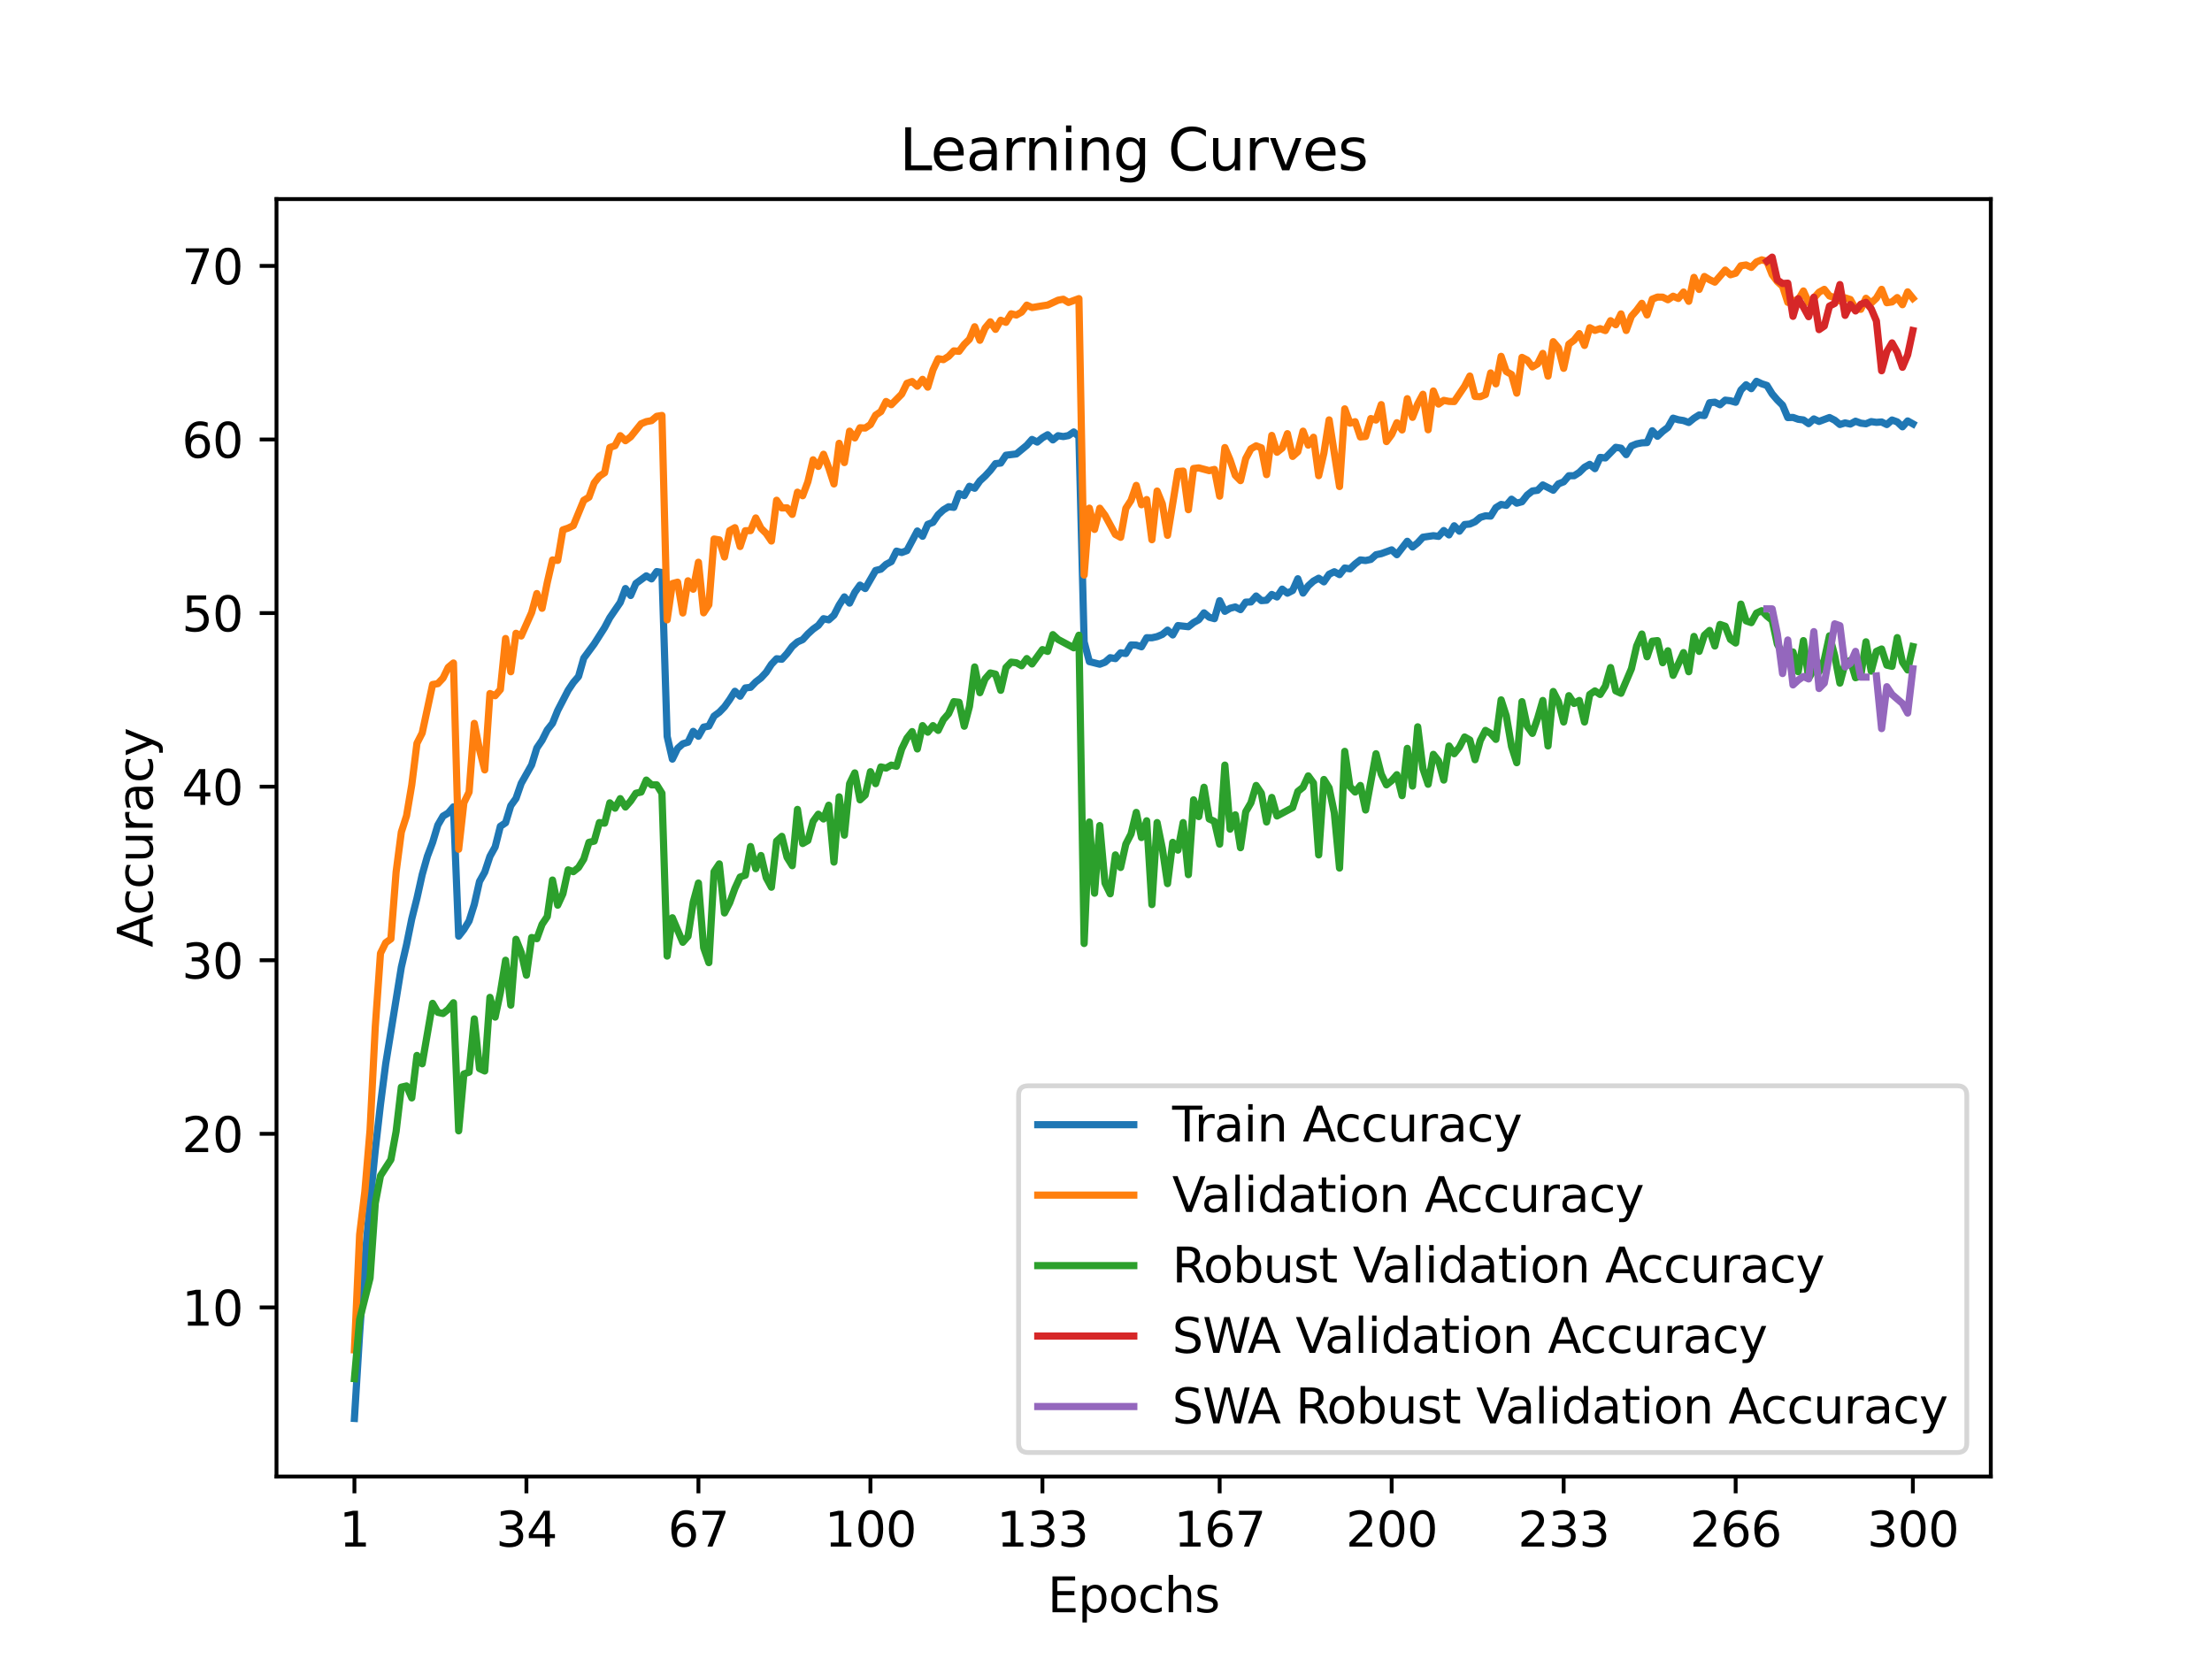 <?xml version="1.0" encoding="utf-8" standalone="no"?>
<!DOCTYPE svg PUBLIC "-//W3C//DTD SVG 1.1//EN"
  "http://www.w3.org/Graphics/SVG/1.1/DTD/svg11.dtd">
<svg xmlns:xlink="http://www.w3.org/1999/xlink" width="460.8pt" height="345.6pt" viewBox="0 0 460.8 345.6" xmlns="http://www.w3.org/2000/svg" version="1.1">
 <defs>
  <style type="text/css">*{stroke-linejoin: round; stroke-linecap: butt}</style>
 </defs>
 <g id="figure_1">
  <g id="patch_1">
   <path d="M 0 345.6 
L 460.8 345.6 
L 460.8 0 
L 0 0 
z
" style="fill: #ffffff"/>
  </g>
  <g id="axes_1">
   <g id="patch_2">
    <path d="M 57.6 307.584 
L 414.72 307.584 
L 414.72 41.472 
L 57.6 41.472 
z
" style="fill: #ffffff"/>
   </g>
   <g id="matplotlib.axis_1">
    <g id="xtick_1">
     <g id="line2d_1">
      <defs>
       <path id="md53c57e9e2" d="M 0 0 
L 0 3.5 
" style="stroke: #000000; stroke-width: 0.8"/>
      </defs>
      <g>
       <use xlink:href="#md53c57e9e2" x="73.833" y="307.584" style="stroke: #000000; stroke-width: 0.8"/>
      </g>
     </g>
     <g id="text_1">
      <!-- 1 -->
      <g transform="translate(70.651 322.182) scale(0.1 -0.1)">
       <defs>
        <path id="DejaVuSans-31" d="M 794 531 
L 1825 531 
L 1825 4091 
L 703 3866 
L 703 4441 
L 1819 4666 
L 2450 4666 
L 2450 531 
L 3481 531 
L 3481 0 
L 794 0 
L 794 531 
z
" transform="scale(0.016)"/>
       </defs>
       <use xlink:href="#DejaVuSans-31"/>
      </g>
     </g>
    </g>
    <g id="xtick_2">
     <g id="line2d_2">
      <g>
       <use xlink:href="#md53c57e9e2" x="109.664" y="307.584" style="stroke: #000000; stroke-width: 0.8"/>
      </g>
     </g>
     <g id="text_2">
      <!-- 34 -->
      <g transform="translate(103.302 322.182) scale(0.1 -0.1)">
       <defs>
        <path id="DejaVuSans-33" d="M 2597 2516 
Q 3050 2419 3304 2112 
Q 3559 1806 3559 1356 
Q 3559 666 3084 287 
Q 2609 -91 1734 -91 
Q 1441 -91 1130 -33 
Q 819 25 488 141 
L 488 750 
Q 750 597 1062 519 
Q 1375 441 1716 441 
Q 2309 441 2620 675 
Q 2931 909 2931 1356 
Q 2931 1769 2642 2001 
Q 2353 2234 1838 2234 
L 1294 2234 
L 1294 2753 
L 1863 2753 
Q 2328 2753 2575 2939 
Q 2822 3125 2822 3475 
Q 2822 3834 2567 4026 
Q 2313 4219 1838 4219 
Q 1578 4219 1281 4162 
Q 984 4106 628 3988 
L 628 4550 
Q 988 4650 1302 4700 
Q 1616 4750 1894 4750 
Q 2613 4750 3031 4423 
Q 3450 4097 3450 3541 
Q 3450 3153 3228 2886 
Q 3006 2619 2597 2516 
z
" transform="scale(0.016)"/>
        <path id="DejaVuSans-34" d="M 2419 4116 
L 825 1625 
L 2419 1625 
L 2419 4116 
z
M 2253 4666 
L 3047 4666 
L 3047 1625 
L 3713 1625 
L 3713 1100 
L 3047 1100 
L 3047 0 
L 2419 0 
L 2419 1100 
L 313 1100 
L 313 1709 
L 2253 4666 
z
" transform="scale(0.016)"/>
       </defs>
       <use xlink:href="#DejaVuSans-33"/>
       <use xlink:href="#DejaVuSans-34" x="63.623"/>
      </g>
     </g>
    </g>
    <g id="xtick_3">
     <g id="line2d_3">
      <g>
       <use xlink:href="#md53c57e9e2" x="145.496" y="307.584" style="stroke: #000000; stroke-width: 0.8"/>
      </g>
     </g>
     <g id="text_3">
      <!-- 67 -->
      <g transform="translate(139.133 322.182) scale(0.1 -0.1)">
       <defs>
        <path id="DejaVuSans-36" d="M 2113 2584 
Q 1688 2584 1439 2293 
Q 1191 2003 1191 1497 
Q 1191 994 1439 701 
Q 1688 409 2113 409 
Q 2538 409 2786 701 
Q 3034 994 3034 1497 
Q 3034 2003 2786 2293 
Q 2538 2584 2113 2584 
z
M 3366 4563 
L 3366 3988 
Q 3128 4100 2886 4159 
Q 2644 4219 2406 4219 
Q 1781 4219 1451 3797 
Q 1122 3375 1075 2522 
Q 1259 2794 1537 2939 
Q 1816 3084 2150 3084 
Q 2853 3084 3261 2657 
Q 3669 2231 3669 1497 
Q 3669 778 3244 343 
Q 2819 -91 2113 -91 
Q 1303 -91 875 529 
Q 447 1150 447 2328 
Q 447 3434 972 4092 
Q 1497 4750 2381 4750 
Q 2619 4750 2861 4703 
Q 3103 4656 3366 4563 
z
" transform="scale(0.016)"/>
        <path id="DejaVuSans-37" d="M 525 4666 
L 3525 4666 
L 3525 4397 
L 1831 0 
L 1172 0 
L 2766 4134 
L 525 4134 
L 525 4666 
z
" transform="scale(0.016)"/>
       </defs>
       <use xlink:href="#DejaVuSans-36"/>
       <use xlink:href="#DejaVuSans-37" x="63.623"/>
      </g>
     </g>
    </g>
    <g id="xtick_4">
     <g id="line2d_4">
      <g>
       <use xlink:href="#md53c57e9e2" x="181.327" y="307.584" style="stroke: #000000; stroke-width: 0.8"/>
      </g>
     </g>
     <g id="text_4">
      <!-- 100 -->
      <g transform="translate(171.783 322.182) scale(0.1 -0.1)">
       <defs>
        <path id="DejaVuSans-30" d="M 2034 4250 
Q 1547 4250 1301 3770 
Q 1056 3291 1056 2328 
Q 1056 1369 1301 889 
Q 1547 409 2034 409 
Q 2525 409 2770 889 
Q 3016 1369 3016 2328 
Q 3016 3291 2770 3770 
Q 2525 4250 2034 4250 
z
M 2034 4750 
Q 2819 4750 3233 4129 
Q 3647 3509 3647 2328 
Q 3647 1150 3233 529 
Q 2819 -91 2034 -91 
Q 1250 -91 836 529 
Q 422 1150 422 2328 
Q 422 3509 836 4129 
Q 1250 4750 2034 4750 
z
" transform="scale(0.016)"/>
       </defs>
       <use xlink:href="#DejaVuSans-31"/>
       <use xlink:href="#DejaVuSans-30" x="63.623"/>
       <use xlink:href="#DejaVuSans-30" x="127.246"/>
      </g>
     </g>
    </g>
    <g id="xtick_5">
     <g id="line2d_5">
      <g>
       <use xlink:href="#md53c57e9e2" x="217.158" y="307.584" style="stroke: #000000; stroke-width: 0.8"/>
      </g>
     </g>
     <g id="text_5">
      <!-- 133 -->
      <g transform="translate(207.615 322.182) scale(0.1 -0.1)">
       <use xlink:href="#DejaVuSans-31"/>
       <use xlink:href="#DejaVuSans-33" x="63.623"/>
       <use xlink:href="#DejaVuSans-33" x="127.246"/>
      </g>
     </g>
    </g>
    <g id="xtick_6">
     <g id="line2d_6">
      <g>
       <use xlink:href="#md53c57e9e2" x="254.076" y="307.584" style="stroke: #000000; stroke-width: 0.8"/>
      </g>
     </g>
     <g id="text_6">
      <!-- 167 -->
      <g transform="translate(244.532 322.182) scale(0.1 -0.1)">
       <use xlink:href="#DejaVuSans-31"/>
       <use xlink:href="#DejaVuSans-36" x="63.623"/>
       <use xlink:href="#DejaVuSans-37" x="127.246"/>
      </g>
     </g>
    </g>
    <g id="xtick_7">
     <g id="line2d_7">
      <g>
       <use xlink:href="#md53c57e9e2" x="289.907" y="307.584" style="stroke: #000000; stroke-width: 0.8"/>
      </g>
     </g>
     <g id="text_7">
      <!-- 200 -->
      <g transform="translate(280.363 322.182) scale(0.1 -0.1)">
       <defs>
        <path id="DejaVuSans-32" d="M 1228 531 
L 3431 531 
L 3431 0 
L 469 0 
L 469 531 
Q 828 903 1448 1529 
Q 2069 2156 2228 2338 
Q 2531 2678 2651 2914 
Q 2772 3150 2772 3378 
Q 2772 3750 2511 3984 
Q 2250 4219 1831 4219 
Q 1534 4219 1204 4116 
Q 875 4013 500 3803 
L 500 4441 
Q 881 4594 1212 4672 
Q 1544 4750 1819 4750 
Q 2544 4750 2975 4387 
Q 3406 4025 3406 3419 
Q 3406 3131 3298 2873 
Q 3191 2616 2906 2266 
Q 2828 2175 2409 1742 
Q 1991 1309 1228 531 
z
" transform="scale(0.016)"/>
       </defs>
       <use xlink:href="#DejaVuSans-32"/>
       <use xlink:href="#DejaVuSans-30" x="63.623"/>
       <use xlink:href="#DejaVuSans-30" x="127.246"/>
      </g>
     </g>
    </g>
    <g id="xtick_8">
     <g id="line2d_8">
      <g>
       <use xlink:href="#md53c57e9e2" x="325.739" y="307.584" style="stroke: #000000; stroke-width: 0.8"/>
      </g>
     </g>
     <g id="text_8">
      <!-- 233 -->
      <g transform="translate(316.195 322.182) scale(0.1 -0.1)">
       <use xlink:href="#DejaVuSans-32"/>
       <use xlink:href="#DejaVuSans-33" x="63.623"/>
       <use xlink:href="#DejaVuSans-33" x="127.246"/>
      </g>
     </g>
    </g>
    <g id="xtick_9">
     <g id="line2d_9">
      <g>
       <use xlink:href="#md53c57e9e2" x="361.57" y="307.584" style="stroke: #000000; stroke-width: 0.8"/>
      </g>
     </g>
     <g id="text_9">
      <!-- 266 -->
      <g transform="translate(352.026 322.182) scale(0.1 -0.1)">
       <use xlink:href="#DejaVuSans-32"/>
       <use xlink:href="#DejaVuSans-36" x="63.623"/>
       <use xlink:href="#DejaVuSans-36" x="127.246"/>
      </g>
     </g>
    </g>
    <g id="xtick_10">
     <g id="line2d_10">
      <g>
       <use xlink:href="#md53c57e9e2" x="398.487" y="307.584" style="stroke: #000000; stroke-width: 0.8"/>
      </g>
     </g>
     <g id="text_10">
      <!-- 300 -->
      <g transform="translate(388.944 322.182) scale(0.1 -0.1)">
       <use xlink:href="#DejaVuSans-33"/>
       <use xlink:href="#DejaVuSans-30" x="63.623"/>
       <use xlink:href="#DejaVuSans-30" x="127.246"/>
      </g>
     </g>
    </g>
    <g id="text_11">
     <!-- Epochs -->
     <g transform="translate(218.244 335.861) scale(0.1 -0.1)">
      <defs>
       <path id="DejaVuSans-45" d="M 628 4666 
L 3578 4666 
L 3578 4134 
L 1259 4134 
L 1259 2753 
L 3481 2753 
L 3481 2222 
L 1259 2222 
L 1259 531 
L 3634 531 
L 3634 0 
L 628 0 
L 628 4666 
z
" transform="scale(0.016)"/>
       <path id="DejaVuSans-70" d="M 1159 525 
L 1159 -1331 
L 581 -1331 
L 581 3500 
L 1159 3500 
L 1159 2969 
Q 1341 3281 1617 3432 
Q 1894 3584 2278 3584 
Q 2916 3584 3314 3078 
Q 3713 2572 3713 1747 
Q 3713 922 3314 415 
Q 2916 -91 2278 -91 
Q 1894 -91 1617 61 
Q 1341 213 1159 525 
z
M 3116 1747 
Q 3116 2381 2855 2742 
Q 2594 3103 2138 3103 
Q 1681 3103 1420 2742 
Q 1159 2381 1159 1747 
Q 1159 1113 1420 752 
Q 1681 391 2138 391 
Q 2594 391 2855 752 
Q 3116 1113 3116 1747 
z
" transform="scale(0.016)"/>
       <path id="DejaVuSans-6f" d="M 1959 3097 
Q 1497 3097 1228 2736 
Q 959 2375 959 1747 
Q 959 1119 1226 758 
Q 1494 397 1959 397 
Q 2419 397 2687 759 
Q 2956 1122 2956 1747 
Q 2956 2369 2687 2733 
Q 2419 3097 1959 3097 
z
M 1959 3584 
Q 2709 3584 3137 3096 
Q 3566 2609 3566 1747 
Q 3566 888 3137 398 
Q 2709 -91 1959 -91 
Q 1206 -91 779 398 
Q 353 888 353 1747 
Q 353 2609 779 3096 
Q 1206 3584 1959 3584 
z
" transform="scale(0.016)"/>
       <path id="DejaVuSans-63" d="M 3122 3366 
L 3122 2828 
Q 2878 2963 2633 3030 
Q 2388 3097 2138 3097 
Q 1578 3097 1268 2742 
Q 959 2388 959 1747 
Q 959 1106 1268 751 
Q 1578 397 2138 397 
Q 2388 397 2633 464 
Q 2878 531 3122 666 
L 3122 134 
Q 2881 22 2623 -34 
Q 2366 -91 2075 -91 
Q 1284 -91 818 406 
Q 353 903 353 1747 
Q 353 2603 823 3093 
Q 1294 3584 2113 3584 
Q 2378 3584 2631 3529 
Q 2884 3475 3122 3366 
z
" transform="scale(0.016)"/>
       <path id="DejaVuSans-68" d="M 3513 2113 
L 3513 0 
L 2938 0 
L 2938 2094 
Q 2938 2591 2744 2837 
Q 2550 3084 2163 3084 
Q 1697 3084 1428 2787 
Q 1159 2491 1159 1978 
L 1159 0 
L 581 0 
L 581 4863 
L 1159 4863 
L 1159 2956 
Q 1366 3272 1645 3428 
Q 1925 3584 2291 3584 
Q 2894 3584 3203 3211 
Q 3513 2838 3513 2113 
z
" transform="scale(0.016)"/>
       <path id="DejaVuSans-73" d="M 2834 3397 
L 2834 2853 
Q 2591 2978 2328 3040 
Q 2066 3103 1784 3103 
Q 1356 3103 1142 2972 
Q 928 2841 928 2578 
Q 928 2378 1081 2264 
Q 1234 2150 1697 2047 
L 1894 2003 
Q 2506 1872 2764 1633 
Q 3022 1394 3022 966 
Q 3022 478 2636 193 
Q 2250 -91 1575 -91 
Q 1294 -91 989 -36 
Q 684 19 347 128 
L 347 722 
Q 666 556 975 473 
Q 1284 391 1588 391 
Q 1994 391 2212 530 
Q 2431 669 2431 922 
Q 2431 1156 2273 1281 
Q 2116 1406 1581 1522 
L 1381 1569 
Q 847 1681 609 1914 
Q 372 2147 372 2553 
Q 372 3047 722 3315 
Q 1072 3584 1716 3584 
Q 2034 3584 2315 3537 
Q 2597 3491 2834 3397 
z
" transform="scale(0.016)"/>
      </defs>
      <use xlink:href="#DejaVuSans-45"/>
      <use xlink:href="#DejaVuSans-70" x="63.184"/>
      <use xlink:href="#DejaVuSans-6f" x="126.66"/>
      <use xlink:href="#DejaVuSans-63" x="187.842"/>
      <use xlink:href="#DejaVuSans-68" x="242.822"/>
      <use xlink:href="#DejaVuSans-73" x="306.201"/>
     </g>
    </g>
   </g>
   <g id="matplotlib.axis_2">
    <g id="ytick_1">
     <g id="line2d_11">
      <defs>
       <path id="mb75757c67a" d="M 0 0 
L -3.5 0 
" style="stroke: #000000; stroke-width: 0.8"/>
      </defs>
      <g>
       <use xlink:href="#mb75757c67a" x="57.6" y="272.359" style="stroke: #000000; stroke-width: 0.8"/>
      </g>
     </g>
     <g id="text_12">
      <!-- 10 -->
      <g transform="translate(37.875 276.158) scale(0.1 -0.1)">
       <use xlink:href="#DejaVuSans-31"/>
       <use xlink:href="#DejaVuSans-30" x="63.623"/>
      </g>
     </g>
    </g>
    <g id="ytick_2">
     <g id="line2d_12">
      <g>
       <use xlink:href="#mb75757c67a" x="57.6" y="236.198" style="stroke: #000000; stroke-width: 0.8"/>
      </g>
     </g>
     <g id="text_13">
      <!-- 20 -->
      <g transform="translate(37.875 239.997) scale(0.1 -0.1)">
       <use xlink:href="#DejaVuSans-32"/>
       <use xlink:href="#DejaVuSans-30" x="63.623"/>
      </g>
     </g>
    </g>
    <g id="ytick_3">
     <g id="line2d_13">
      <g>
       <use xlink:href="#mb75757c67a" x="57.6" y="200.037" style="stroke: #000000; stroke-width: 0.8"/>
      </g>
     </g>
     <g id="text_14">
      <!-- 30 -->
      <g transform="translate(37.875 203.836) scale(0.1 -0.1)">
       <use xlink:href="#DejaVuSans-33"/>
       <use xlink:href="#DejaVuSans-30" x="63.623"/>
      </g>
     </g>
    </g>
    <g id="ytick_4">
     <g id="line2d_14">
      <g>
       <use xlink:href="#mb75757c67a" x="57.6" y="163.876" style="stroke: #000000; stroke-width: 0.8"/>
      </g>
     </g>
     <g id="text_15">
      <!-- 40 -->
      <g transform="translate(37.875 167.676) scale(0.1 -0.1)">
       <use xlink:href="#DejaVuSans-34"/>
       <use xlink:href="#DejaVuSans-30" x="63.623"/>
      </g>
     </g>
    </g>
    <g id="ytick_5">
     <g id="line2d_15">
      <g>
       <use xlink:href="#mb75757c67a" x="57.6" y="127.716" style="stroke: #000000; stroke-width: 0.8"/>
      </g>
     </g>
     <g id="text_16">
      <!-- 50 -->
      <g transform="translate(37.875 131.515) scale(0.1 -0.1)">
       <defs>
        <path id="DejaVuSans-35" d="M 691 4666 
L 3169 4666 
L 3169 4134 
L 1269 4134 
L 1269 2991 
Q 1406 3038 1543 3061 
Q 1681 3084 1819 3084 
Q 2600 3084 3056 2656 
Q 3513 2228 3513 1497 
Q 3513 744 3044 326 
Q 2575 -91 1722 -91 
Q 1428 -91 1123 -41 
Q 819 9 494 109 
L 494 744 
Q 775 591 1075 516 
Q 1375 441 1709 441 
Q 2250 441 2565 725 
Q 2881 1009 2881 1497 
Q 2881 1984 2565 2268 
Q 2250 2553 1709 2553 
Q 1456 2553 1204 2497 
Q 953 2441 691 2322 
L 691 4666 
z
" transform="scale(0.016)"/>
       </defs>
       <use xlink:href="#DejaVuSans-35"/>
       <use xlink:href="#DejaVuSans-30" x="63.623"/>
      </g>
     </g>
    </g>
    <g id="ytick_6">
     <g id="line2d_16">
      <g>
       <use xlink:href="#mb75757c67a" x="57.6" y="91.555" style="stroke: #000000; stroke-width: 0.8"/>
      </g>
     </g>
     <g id="text_17">
      <!-- 60 -->
      <g transform="translate(37.875 95.354) scale(0.1 -0.1)">
       <use xlink:href="#DejaVuSans-36"/>
       <use xlink:href="#DejaVuSans-30" x="63.623"/>
      </g>
     </g>
    </g>
    <g id="ytick_7">
     <g id="line2d_17">
      <g>
       <use xlink:href="#mb75757c67a" x="57.6" y="55.394" style="stroke: #000000; stroke-width: 0.8"/>
      </g>
     </g>
     <g id="text_18">
      <!-- 70 -->
      <g transform="translate(37.875 59.193) scale(0.1 -0.1)">
       <use xlink:href="#DejaVuSans-37"/>
       <use xlink:href="#DejaVuSans-30" x="63.623"/>
      </g>
     </g>
    </g>
    <g id="text_19">
     <!-- Accuracy -->
     <g transform="translate(31.795 197.356) rotate(-90) scale(0.1 -0.1)">
      <defs>
       <path id="DejaVuSans-41" d="M 2188 4044 
L 1331 1722 
L 3047 1722 
L 2188 4044 
z
M 1831 4666 
L 2547 4666 
L 4325 0 
L 3669 0 
L 3244 1197 
L 1141 1197 
L 716 0 
L 50 0 
L 1831 4666 
z
" transform="scale(0.016)"/>
       <path id="DejaVuSans-75" d="M 544 1381 
L 544 3500 
L 1119 3500 
L 1119 1403 
Q 1119 906 1312 657 
Q 1506 409 1894 409 
Q 2359 409 2629 706 
Q 2900 1003 2900 1516 
L 2900 3500 
L 3475 3500 
L 3475 0 
L 2900 0 
L 2900 538 
Q 2691 219 2414 64 
Q 2138 -91 1772 -91 
Q 1169 -91 856 284 
Q 544 659 544 1381 
z
M 1991 3584 
L 1991 3584 
z
" transform="scale(0.016)"/>
       <path id="DejaVuSans-72" d="M 2631 2963 
Q 2534 3019 2420 3045 
Q 2306 3072 2169 3072 
Q 1681 3072 1420 2755 
Q 1159 2438 1159 1844 
L 1159 0 
L 581 0 
L 581 3500 
L 1159 3500 
L 1159 2956 
Q 1341 3275 1631 3429 
Q 1922 3584 2338 3584 
Q 2397 3584 2469 3576 
Q 2541 3569 2628 3553 
L 2631 2963 
z
" transform="scale(0.016)"/>
       <path id="DejaVuSans-61" d="M 2194 1759 
Q 1497 1759 1228 1600 
Q 959 1441 959 1056 
Q 959 750 1161 570 
Q 1363 391 1709 391 
Q 2188 391 2477 730 
Q 2766 1069 2766 1631 
L 2766 1759 
L 2194 1759 
z
M 3341 1997 
L 3341 0 
L 2766 0 
L 2766 531 
Q 2569 213 2275 61 
Q 1981 -91 1556 -91 
Q 1019 -91 701 211 
Q 384 513 384 1019 
Q 384 1609 779 1909 
Q 1175 2209 1959 2209 
L 2766 2209 
L 2766 2266 
Q 2766 2663 2505 2880 
Q 2244 3097 1772 3097 
Q 1472 3097 1187 3025 
Q 903 2953 641 2809 
L 641 3341 
Q 956 3463 1253 3523 
Q 1550 3584 1831 3584 
Q 2591 3584 2966 3190 
Q 3341 2797 3341 1997 
z
" transform="scale(0.016)"/>
       <path id="DejaVuSans-79" d="M 2059 -325 
Q 1816 -950 1584 -1140 
Q 1353 -1331 966 -1331 
L 506 -1331 
L 506 -850 
L 844 -850 
Q 1081 -850 1212 -737 
Q 1344 -625 1503 -206 
L 1606 56 
L 191 3500 
L 800 3500 
L 1894 763 
L 2988 3500 
L 3597 3500 
L 2059 -325 
z
" transform="scale(0.016)"/>
      </defs>
      <use xlink:href="#DejaVuSans-41"/>
      <use xlink:href="#DejaVuSans-63" x="66.658"/>
      <use xlink:href="#DejaVuSans-63" x="121.639"/>
      <use xlink:href="#DejaVuSans-75" x="176.619"/>
      <use xlink:href="#DejaVuSans-72" x="239.998"/>
      <use xlink:href="#DejaVuSans-61" x="281.111"/>
      <use xlink:href="#DejaVuSans-63" x="342.391"/>
      <use xlink:href="#DejaVuSans-79" x="397.371"/>
     </g>
    </g>
   </g>
   <g id="line2d_18">
    <path d="M 73.833 295.488 
L 74.919 277.814 
L 76.004 262.505 
L 77.09 250.35 
L 78.176 239.583 
L 79.262 230.082 
L 80.348 221.621 
L 83.605 201.484 
L 84.691 196.787 
L 85.777 191.422 
L 86.862 187.11 
L 87.948 182.214 
L 89.034 178.372 
L 90.12 175.498 
L 91.206 171.881 
L 92.291 170.015 
L 93.377 169.364 
L 94.463 168.08 
L 95.549 195.024 
L 96.635 193.632 
L 97.72 191.86 
L 98.806 188.407 
L 99.892 183.616 
L 100.978 181.686 
L 102.064 178.395 
L 103.149 176.433 
L 104.235 172.13 
L 105.321 171.402 
L 106.407 167.836 
L 107.493 166.322 
L 108.578 163.194 
L 110.75 159.338 
L 111.836 155.813 
L 112.922 154.221 
L 114.007 152.061 
L 115.093 150.682 
L 116.179 148.006 
L 118.351 143.807 
L 119.436 142.184 
L 120.522 140.919 
L 121.608 137.099 
L 123.78 134.148 
L 125.951 130.731 
L 127.037 128.683 
L 129.209 125.505 
L 130.294 122.603 
L 131.38 124.05 
L 132.466 121.546 
L 134.638 119.959 
L 135.723 120.592 
L 136.809 119.069 
L 137.895 119.268 
L 138.981 153.408 
L 140.067 158.136 
L 141.152 155.912 
L 142.238 154.945 
L 143.324 154.61 
L 144.41 152.355 
L 145.496 153.381 
L 146.581 151.469 
L 147.667 151.261 
L 148.753 149.168 
L 149.839 148.377 
L 150.925 147.251 
L 152.01 145.728 
L 153.096 144.006 
L 154.182 145.032 
L 155.268 143.31 
L 156.354 143.183 
L 157.439 142.058 
L 158.525 141.226 
L 159.611 140.051 
L 160.697 138.388 
L 161.783 137.23 
L 162.868 137.334 
L 163.954 136.137 
L 165.04 134.672 
L 166.126 133.727 
L 167.212 133.248 
L 168.297 132.055 
L 169.383 131.061 
L 170.469 130.288 
L 171.555 128.886 
L 172.641 129.121 
L 173.726 128.159 
L 174.812 126.043 
L 175.898 124.344 
L 176.984 125.636 
L 178.07 123.403 
L 179.155 121.889 
L 180.241 122.603 
L 182.413 118.838 
L 183.499 118.571 
L 184.584 117.568 
L 185.67 116.994 
L 186.756 114.811 
L 187.842 115.1 
L 188.928 114.702 
L 191.099 110.616 
L 192.185 111.715 
L 193.271 109.233 
L 194.357 108.813 
L 195.442 107.222 
L 196.528 106.218 
L 197.614 105.563 
L 198.7 105.689 
L 199.786 102.814 
L 200.871 103.239 
L 201.957 101.305 
L 203.043 101.716 
L 204.129 100.175 
L 205.215 99.171 
L 206.3 98.001 
L 207.386 96.586 
L 208.472 96.464 
L 209.558 94.832 
L 211.729 94.565 
L 213.901 92.771 
L 214.987 91.546 
L 216.073 92.093 
L 217.158 91.202 
L 218.244 90.565 
L 219.33 91.641 
L 220.416 90.768 
L 221.502 90.94 
L 222.587 90.741 
L 223.673 89.986 
L 224.759 90.958 
L 225.845 133.696 
L 226.931 137.823 
L 229.102 138.37 
L 230.188 137.958 
L 231.274 137.009 
L 232.36 137.199 
L 233.445 135.992 
L 234.531 136.137 
L 235.617 134.356 
L 236.703 134.387 
L 237.789 134.74 
L 238.875 132.85 
L 239.96 132.86 
L 241.046 132.62 
L 242.132 132.163 
L 243.218 131.268 
L 244.304 132.267 
L 245.389 130.315 
L 247.561 130.554 
L 248.647 129.695 
L 249.733 129.094 
L 250.818 127.67 
L 251.904 128.583 
L 252.99 128.877 
L 254.076 125.135 
L 255.162 127.35 
L 256.247 126.712 
L 257.333 126.441 
L 258.419 126.997 
L 259.505 125.433 
L 260.591 125.401 
L 261.676 124.158 
L 262.762 125.121 
L 263.848 125.044 
L 264.934 123.837 
L 266.02 124.357 
L 267.105 122.725 
L 268.191 123.571 
L 269.277 123.01 
L 270.363 120.565 
L 271.449 123.553 
L 272.534 122.038 
L 273.62 121.053 
L 274.706 120.452 
L 275.792 121.211 
L 276.878 119.625 
L 277.963 119.105 
L 279.049 119.702 
L 280.135 118.323 
L 281.221 118.499 
L 282.307 117.473 
L 283.392 116.641 
L 284.478 116.768 
L 285.564 116.537 
L 286.65 115.561 
L 287.736 115.34 
L 289.907 114.544 
L 290.993 115.557 
L 293.165 112.759 
L 294.25 113.952 
L 295.336 113.084 
L 296.422 111.909 
L 298.594 111.592 
L 299.679 111.733 
L 300.765 110.521 
L 301.851 111.434 
L 302.937 109.531 
L 304.023 110.657 
L 305.108 109.269 
L 306.194 109.17 
L 307.28 108.686 
L 308.366 107.782 
L 309.452 107.457 
L 310.537 107.515 
L 311.623 105.757 
L 312.709 105.084 
L 313.795 105.273 
L 314.881 103.994 
L 315.966 104.821 
L 317.052 104.523 
L 318.138 103.135 
L 319.224 102.281 
L 320.31 102.136 
L 321.395 101.024 
L 323.567 102.123 
L 324.653 100.794 
L 325.739 100.374 
L 326.824 99.108 
L 327.91 99.108 
L 328.996 98.412 
L 330.082 97.345 
L 331.168 96.73 
L 332.253 97.63 
L 333.339 95.284 
L 334.425 95.401 
L 336.597 93.182 
L 337.682 93.363 
L 338.768 94.71 
L 339.854 92.911 
L 340.94 92.468 
L 342.026 92.251 
L 343.111 92.201 
L 344.197 89.733 
L 345.283 90.886 
L 346.369 89.86 
L 347.455 89.037 
L 348.54 87.112 
L 349.626 87.442 
L 350.712 87.613 
L 351.798 88.011 
L 352.884 87.13 
L 353.969 86.443 
L 355.055 86.569 
L 356.141 83.898 
L 357.227 83.785 
L 358.313 84.318 
L 359.398 83.36 
L 360.484 83.491 
L 361.57 83.798 
L 362.656 81.258 
L 363.742 80.155 
L 364.827 80.964 
L 365.913 79.437 
L 366.999 79.947 
L 368.085 80.295 
L 369.171 82.058 
L 370.256 83.324 
L 371.342 84.404 
L 372.428 86.99 
L 373.514 86.958 
L 374.6 87.347 
L 375.685 87.482 
L 376.771 88.251 
L 377.857 87.274 
L 378.943 87.794 
L 381.114 86.981 
L 382.2 87.537 
L 383.286 88.431 
L 384.372 88.097 
L 385.458 88.341 
L 386.543 87.744 
L 387.629 88.151 
L 388.715 88.282 
L 389.801 87.83 
L 390.887 87.984 
L 391.972 87.903 
L 393.058 88.441 
L 394.144 87.496 
L 395.23 87.889 
L 396.316 88.911 
L 397.401 87.69 
L 398.487 88.296 
L 398.487 88.296 
" clip-path="url(#p0451fd01e3)" style="fill: none; stroke: #1f77b4; stroke-width: 1.5; stroke-linecap: square"/>
   </g>
   <g id="line2d_19">
    <path d="M 73.833 281.2 
L 74.919 257.171 
L 76.004 248.221 
L 77.09 235.384 
L 78.176 213.905 
L 79.262 198.591 
L 80.348 196.385 
L 81.433 195.589 
L 82.519 181.649 
L 83.605 173.332 
L 84.691 169.951 
L 85.777 163.515 
L 86.862 154.836 
L 87.948 152.703 
L 90.12 142.596 
L 91.206 142.415 
L 92.291 141.258 
L 93.377 139.016 
L 94.463 138.112 
L 95.549 176.912 
L 96.635 167.239 
L 97.72 164.997 
L 98.806 150.696 
L 99.892 156.156 
L 100.978 160.387 
L 102.064 144.476 
L 103.149 144.928 
L 104.235 143.644 
L 105.321 133.013 
L 106.407 139.938 
L 107.493 131.928 
L 108.578 132.489 
L 110.75 127.607 
L 111.836 123.648 
L 112.922 126.721 
L 114.007 121.351 
L 115.093 116.65 
L 116.179 116.741 
L 117.265 110.377 
L 118.351 110.015 
L 119.436 109.491 
L 121.608 104.229 
L 122.694 103.578 
L 123.78 100.595 
L 124.865 99.203 
L 125.951 98.48 
L 127.037 93.218 
L 128.123 92.839 
L 129.209 90.759 
L 130.294 91.808 
L 131.38 90.994 
L 133.552 88.282 
L 134.638 87.83 
L 135.723 87.631 
L 136.809 86.727 
L 137.895 86.547 
L 138.981 129.126 
L 140.067 121.568 
L 141.152 121.279 
L 142.238 127.698 
L 143.324 120.99 
L 144.41 122.744 
L 145.496 117.121 
L 146.581 127.661 
L 147.667 125.98 
L 148.753 112.293 
L 149.839 112.474 
L 150.925 116.036 
L 152.01 110.539 
L 153.096 109.925 
L 154.182 113.848 
L 155.268 110.557 
L 156.354 110.539 
L 157.439 107.9 
L 158.525 110.051 
L 159.611 111.118 
L 160.697 112.709 
L 161.783 104.211 
L 162.868 105.82 
L 163.954 105.784 
L 165.04 107.158 
L 166.126 102.53 
L 167.212 103.271 
L 168.297 100.36 
L 169.383 95.786 
L 170.469 97.16 
L 171.555 94.629 
L 172.641 97.467 
L 173.726 100.812 
L 174.812 92.35 
L 175.898 96.364 
L 176.984 89.819 
L 178.07 91.229 
L 179.155 89.114 
L 180.241 89.168 
L 181.327 88.445 
L 182.413 86.474 
L 183.499 85.751 
L 184.584 83.636 
L 185.67 84.305 
L 187.842 82.099 
L 188.928 79.857 
L 190.013 79.477 
L 191.099 80.454 
L 192.185 79.025 
L 193.271 80.652 
L 194.357 77.054 
L 195.442 74.722 
L 196.528 74.921 
L 197.614 74.234 
L 198.7 73.095 
L 199.786 73.185 
L 200.871 71.739 
L 201.957 70.672 
L 203.043 68.068 
L 204.129 70.889 
L 205.215 68.34 
L 206.3 67.038 
L 207.386 68.611 
L 208.472 66.712 
L 209.558 67.146 
L 210.644 65.374 
L 211.729 65.628 
L 212.815 65.013 
L 213.901 63.566 
L 214.987 64.073 
L 217.158 63.711 
L 218.244 63.548 
L 220.416 62.536 
L 221.502 62.337 
L 222.587 63.006 
L 224.759 62.21 
L 225.845 119.796 
L 226.931 105.856 
L 228.016 110.286 
L 229.102 105.875 
L 230.188 107.339 
L 232.36 111.335 
L 233.445 111.931 
L 234.531 105.893 
L 235.617 104.229 
L 236.703 101.119 
L 237.789 105.151 
L 238.875 104.067 
L 239.96 112.438 
L 241.046 102.295 
L 242.132 104.952 
L 243.218 111.516 
L 245.389 98.227 
L 246.475 98.136 
L 247.561 106.182 
L 248.647 97.594 
L 249.733 97.467 
L 251.904 98.046 
L 252.99 97.793 
L 254.076 103.361 
L 255.162 93.236 
L 256.247 95.804 
L 257.333 99.022 
L 258.419 100.125 
L 259.505 95.533 
L 260.591 93.508 
L 261.676 92.875 
L 262.762 93.291 
L 263.848 98.877 
L 264.934 90.705 
L 266.02 94.213 
L 267.105 93.345 
L 268.191 90.343 
L 269.277 95.081 
L 270.363 94.104 
L 271.449 89.819 
L 272.534 92.73 
L 273.62 91.085 
L 274.706 99.094 
L 275.792 94.375 
L 276.878 87.469 
L 279.049 101.354 
L 280.135 85.173 
L 281.221 88.156 
L 282.307 87.848 
L 283.392 91.031 
L 284.478 90.922 
L 285.564 87.198 
L 286.65 87.505 
L 287.736 84.287 
L 288.821 91.989 
L 289.907 90.524 
L 290.993 88.065 
L 292.079 89.566 
L 293.165 83.057 
L 294.25 86.944 
L 295.336 84.142 
L 296.422 82.135 
L 297.508 89.53 
L 298.594 81.448 
L 299.679 84.178 
L 300.765 83.401 
L 301.851 83.618 
L 302.937 83.654 
L 305.108 80.454 
L 306.194 78.338 
L 307.28 82.587 
L 308.366 82.641 
L 309.452 82.189 
L 310.537 77.687 
L 311.623 79.965 
L 312.709 74.234 
L 313.795 77.398 
L 314.881 78.013 
L 315.966 81.9 
L 317.052 74.451 
L 318.138 75.011 
L 319.224 76.44 
L 320.31 75.807 
L 321.395 73.619 
L 322.481 78.356 
L 323.567 71.178 
L 324.653 72.48 
L 325.739 76.729 
L 326.824 71.685 
L 327.91 70.871 
L 328.996 69.497 
L 330.082 71.956 
L 331.168 68.267 
L 332.253 68.828 
L 333.339 68.466 
L 334.425 68.864 
L 335.511 66.803 
L 336.597 67.653 
L 337.682 65.393 
L 338.768 68.846 
L 339.854 65.881 
L 340.94 64.651 
L 342.026 63.187 
L 343.111 65.61 
L 344.197 62.319 
L 345.283 61.885 
L 346.369 61.903 
L 347.455 62.445 
L 348.54 61.704 
L 349.626 62.174 
L 350.712 60.836 
L 351.798 62.771 
L 352.884 57.781 
L 353.969 60.294 
L 355.055 57.6 
L 356.141 58.269 
L 357.227 58.775 
L 359.398 56.262 
L 360.484 57.238 
L 361.57 56.913 
L 362.656 55.358 
L 363.742 55.195 
L 364.827 55.701 
L 365.913 54.562 
L 366.999 54.128 
L 368.085 54.454 
L 369.171 57.202 
L 370.256 58.649 
L 371.342 59.643 
L 372.428 62.988 
L 373.514 62.59 
L 374.6 62.5 
L 375.685 60.619 
L 376.771 63.042 
L 377.857 62.102 
L 378.943 60.872 
L 380.029 60.276 
L 381.114 61.65 
L 382.2 61.993 
L 383.286 62.699 
L 384.372 62.048 
L 385.458 62.391 
L 386.543 64.308 
L 387.629 64.434 
L 388.715 62.138 
L 389.801 63.133 
L 390.887 62.12 
L 391.972 60.276 
L 393.058 63.06 
L 394.144 62.897 
L 395.23 61.993 
L 396.316 63.476 
L 397.401 60.8 
L 398.487 62.138 
L 398.487 62.138 
" clip-path="url(#p0451fd01e3)" style="fill: none; stroke: #ff7f0e; stroke-width: 1.5; stroke-linecap: square"/>
   </g>
   <g id="line2d_20">
    <path d="M 73.833 287.197 
L 74.919 274.853 
L 77.09 266.249 
L 78.176 250.662 
L 79.262 244.926 
L 81.433 241.56 
L 82.519 235.699 
L 83.605 226.472 
L 84.691 226.223 
L 85.777 228.716 
L 86.862 219.863 
L 87.948 221.609 
L 90.12 209.015 
L 91.206 210.885 
L 92.291 211.135 
L 93.377 210.262 
L 94.463 208.89 
L 95.549 235.574 
L 96.635 223.729 
L 97.72 223.355 
L 98.806 212.257 
L 99.892 222.606 
L 100.978 223.105 
L 102.064 207.768 
L 103.149 211.883 
L 104.235 206.771 
L 105.321 200.037 
L 106.407 209.389 
L 107.493 195.673 
L 108.578 198.416 
L 109.664 203.154 
L 110.75 195.299 
L 111.836 195.548 
L 112.922 192.556 
L 114.007 190.935 
L 115.093 183.328 
L 116.179 188.565 
L 117.265 186.196 
L 118.351 181.209 
L 119.436 181.583 
L 120.522 180.71 
L 121.608 178.964 
L 122.694 175.473 
L 123.78 175.223 
L 124.865 171.358 
L 125.951 171.483 
L 127.037 167.243 
L 128.123 168.365 
L 129.209 166.37 
L 130.294 168.116 
L 131.38 166.869 
L 132.466 165.248 
L 133.552 164.999 
L 134.638 162.505 
L 135.723 163.502 
L 136.809 163.502 
L 137.895 165.248 
L 138.981 199.164 
L 140.067 191.184 
L 142.238 196.296 
L 143.324 195.049 
L 144.41 187.942 
L 145.496 183.952 
L 146.581 197.419 
L 147.667 200.536 
L 148.753 181.583 
L 149.839 179.962 
L 150.925 190.186 
L 152.01 188.067 
L 153.096 185.074 
L 154.182 182.705 
L 155.268 182.331 
L 156.354 176.346 
L 157.439 180.959 
L 158.525 178.216 
L 159.611 182.83 
L 160.697 184.825 
L 161.783 175.223 
L 162.868 174.226 
L 163.954 178.59 
L 165.04 180.336 
L 166.126 168.615 
L 167.212 175.722 
L 168.297 175.099 
L 169.383 171.109 
L 170.469 169.612 
L 171.555 170.61 
L 172.641 167.742 
L 173.726 179.588 
L 174.812 165.996 
L 175.898 173.976 
L 176.984 163.253 
L 178.07 161.008 
L 179.155 166.62 
L 180.241 165.622 
L 181.327 160.759 
L 182.413 163.253 
L 183.499 159.762 
L 184.584 160.011 
L 185.67 159.387 
L 186.756 159.637 
L 187.842 156.021 
L 188.928 153.776 
L 190.013 152.405 
L 191.099 156.021 
L 192.185 151.158 
L 193.271 152.529 
L 194.357 151.158 
L 195.442 152.155 
L 196.528 149.911 
L 197.614 148.664 
L 198.7 146.17 
L 199.786 146.295 
L 200.871 151.282 
L 201.957 147.168 
L 203.043 138.938 
L 204.129 144.3 
L 205.215 141.432 
L 206.3 140.185 
L 207.386 140.434 
L 208.472 143.801 
L 209.558 139.063 
L 210.644 137.94 
L 211.729 138.065 
L 212.815 138.689 
L 213.901 137.192 
L 214.987 138.314 
L 217.158 135.322 
L 218.244 135.696 
L 219.33 132.205 
L 220.416 133.202 
L 223.673 134.948 
L 224.759 132.329 
L 225.845 196.546 
L 226.931 171.233 
L 228.016 186.072 
L 229.102 171.981 
L 230.188 183.952 
L 231.274 186.196 
L 232.36 178.091 
L 233.445 180.71 
L 234.531 175.847 
L 235.617 173.727 
L 236.703 169.238 
L 237.789 174.475 
L 238.875 170.984 
L 239.96 188.441 
L 241.046 171.358 
L 242.132 176.72 
L 243.218 184.077 
L 244.304 175.473 
L 245.389 177.094 
L 246.475 171.358 
L 247.561 182.206 
L 248.647 166.62 
L 249.733 170.111 
L 250.818 164.001 
L 251.904 170.61 
L 252.99 171.109 
L 254.076 175.847 
L 255.162 159.387 
L 256.247 172.73 
L 257.333 169.737 
L 258.419 176.595 
L 259.505 169.113 
L 260.591 167.243 
L 261.676 163.627 
L 262.762 165.248 
L 263.848 171.233 
L 264.934 166.121 
L 266.02 169.986 
L 269.277 168.241 
L 270.363 164.874 
L 271.449 164.001 
L 272.534 161.632 
L 273.62 163.128 
L 274.706 178.091 
L 275.792 162.38 
L 276.878 164.126 
L 277.963 169.363 
L 279.049 180.835 
L 280.135 156.52 
L 281.221 163.876 
L 282.307 164.999 
L 283.392 163.627 
L 284.478 168.739 
L 286.65 157.018 
L 287.736 161.258 
L 288.821 163.502 
L 289.907 162.629 
L 290.993 161.383 
L 292.079 165.747 
L 293.165 155.896 
L 294.25 163.752 
L 295.336 151.407 
L 296.422 160.136 
L 297.508 163.378 
L 298.594 157.143 
L 299.679 158.515 
L 300.765 162.505 
L 301.851 155.397 
L 302.937 157.018 
L 304.023 155.647 
L 305.108 153.527 
L 306.194 154.15 
L 307.28 158.265 
L 308.366 154.275 
L 309.452 152.155 
L 310.537 152.779 
L 311.623 154.026 
L 312.709 145.796 
L 313.795 149.163 
L 314.881 155.522 
L 315.966 158.889 
L 317.052 146.17 
L 318.138 151.282 
L 319.224 152.779 
L 320.31 149.661 
L 321.395 145.921 
L 322.481 155.397 
L 323.567 144.05 
L 324.653 146.17 
L 325.739 150.41 
L 326.824 144.923 
L 327.91 146.544 
L 328.996 145.921 
L 330.082 150.41 
L 331.168 144.674 
L 332.253 143.926 
L 333.339 144.674 
L 334.425 142.928 
L 335.511 139.063 
L 336.597 143.926 
L 337.682 144.424 
L 339.854 139.312 
L 340.94 134.574 
L 342.026 132.08 
L 343.111 136.818 
L 344.197 133.576 
L 345.283 133.451 
L 346.369 138.065 
L 347.455 135.571 
L 348.54 140.684 
L 350.712 135.945 
L 351.798 139.935 
L 352.884 132.579 
L 353.969 135.696 
L 355.055 132.329 
L 356.141 131.332 
L 357.227 134.574 
L 358.313 130.085 
L 359.398 130.459 
L 360.484 133.202 
L 361.57 133.95 
L 362.656 125.845 
L 363.742 129.337 
L 364.827 129.711 
L 365.913 127.716 
L 366.999 127.217 
L 368.085 128.339 
L 369.171 129.212 
L 370.256 134.2 
L 371.342 136.07 
L 372.428 138.19 
L 373.514 135.821 
L 374.6 139.935 
L 375.685 133.451 
L 376.771 141.307 
L 377.857 139.437 
L 378.943 139.935 
L 380.029 137.442 
L 381.114 132.454 
L 382.2 136.569 
L 383.286 142.305 
L 384.372 138.19 
L 385.458 137.566 
L 386.543 141.182 
L 387.629 140.808 
L 388.715 133.701 
L 389.801 139.811 
L 390.887 135.696 
L 391.972 135.197 
L 393.058 138.564 
L 394.144 138.813 
L 395.23 132.828 
L 396.316 137.94 
L 397.401 139.561 
L 398.487 134.698 
L 398.487 134.698 
" clip-path="url(#p0451fd01e3)" style="fill: none; stroke: #2ca02c; stroke-width: 1.5; stroke-linecap: square"/>
   </g>
   <g id="line2d_21">
    <path d="M 368.085 54.418 
L 369.171 53.568 
L 370.256 58.341 
L 371.342 59.064 
L 372.428 58.992 
L 373.514 65.899 
L 374.6 62.21 
L 375.685 63.964 
L 376.771 65.971 
L 377.857 61.921 
L 378.943 68.665 
L 380.029 67.924 
L 381.114 63.765 
L 382.2 63.205 
L 383.286 59.281 
L 384.372 65.7 
L 385.458 63.422 
L 386.543 64.778 
L 387.629 63.386 
L 388.715 62.988 
L 389.801 64.308 
L 390.887 66.857 
L 391.972 77.235 
L 393.058 73.258 
L 394.144 71.431 
L 395.23 73.366 
L 396.316 76.512 
L 397.401 73.927 
L 398.487 68.864 
L 398.487 68.864 
" clip-path="url(#p0451fd01e3)" style="fill: none; stroke: #d62728; stroke-width: 1.5; stroke-linecap: square"/>
   </g>
   <g id="line2d_22">
    <path d="M 368.085 126.843 
L 369.171 126.843 
L 370.256 132.08 
L 371.342 140.31 
L 372.428 133.327 
L 373.514 142.679 
L 374.6 141.681 
L 375.685 140.933 
L 376.771 141.432 
L 377.857 131.581 
L 378.943 143.427 
L 380.029 142.305 
L 381.114 136.444 
L 382.2 129.96 
L 383.286 130.334 
L 384.372 138.938 
L 385.458 138.19 
L 386.543 135.696 
L 387.629 141.058 
L 388.715 141.058 
M 390.887 140.808 
L 391.972 151.781 
L 393.058 143.053 
L 394.144 144.674 
L 396.316 146.544 
L 397.401 148.539 
L 398.487 139.312 
L 398.487 139.312 
" clip-path="url(#p0451fd01e3)" style="fill: none; stroke: #9467bd; stroke-width: 1.5; stroke-linecap: square"/>
   </g>
   <g id="patch_3">
    <path d="M 57.6 307.584 
L 57.6 41.472 
" style="fill: none; stroke: #000000; stroke-width: 0.8; stroke-linejoin: miter; stroke-linecap: square"/>
   </g>
   <g id="patch_4">
    <path d="M 414.72 307.584 
L 414.72 41.472 
" style="fill: none; stroke: #000000; stroke-width: 0.8; stroke-linejoin: miter; stroke-linecap: square"/>
   </g>
   <g id="patch_5">
    <path d="M 57.6 307.584 
L 414.72 307.584 
" style="fill: none; stroke: #000000; stroke-width: 0.8; stroke-linejoin: miter; stroke-linecap: square"/>
   </g>
   <g id="patch_6">
    <path d="M 57.6 41.472 
L 414.72 41.472 
" style="fill: none; stroke: #000000; stroke-width: 0.8; stroke-linejoin: miter; stroke-linecap: square"/>
   </g>
   <g id="text_20">
    <!-- Learning Curves -->
    <g transform="translate(187.376 35.472) scale(0.12 -0.12)">
     <defs>
      <path id="DejaVuSans-4c" d="M 628 4666 
L 1259 4666 
L 1259 531 
L 3531 531 
L 3531 0 
L 628 0 
L 628 4666 
z
" transform="scale(0.016)"/>
      <path id="DejaVuSans-65" d="M 3597 1894 
L 3597 1613 
L 953 1613 
Q 991 1019 1311 708 
Q 1631 397 2203 397 
Q 2534 397 2845 478 
Q 3156 559 3463 722 
L 3463 178 
Q 3153 47 2828 -22 
Q 2503 -91 2169 -91 
Q 1331 -91 842 396 
Q 353 884 353 1716 
Q 353 2575 817 3079 
Q 1281 3584 2069 3584 
Q 2775 3584 3186 3129 
Q 3597 2675 3597 1894 
z
M 3022 2063 
Q 3016 2534 2758 2815 
Q 2500 3097 2075 3097 
Q 1594 3097 1305 2825 
Q 1016 2553 972 2059 
L 3022 2063 
z
" transform="scale(0.016)"/>
      <path id="DejaVuSans-6e" d="M 3513 2113 
L 3513 0 
L 2938 0 
L 2938 2094 
Q 2938 2591 2744 2837 
Q 2550 3084 2163 3084 
Q 1697 3084 1428 2787 
Q 1159 2491 1159 1978 
L 1159 0 
L 581 0 
L 581 3500 
L 1159 3500 
L 1159 2956 
Q 1366 3272 1645 3428 
Q 1925 3584 2291 3584 
Q 2894 3584 3203 3211 
Q 3513 2838 3513 2113 
z
" transform="scale(0.016)"/>
      <path id="DejaVuSans-69" d="M 603 3500 
L 1178 3500 
L 1178 0 
L 603 0 
L 603 3500 
z
M 603 4863 
L 1178 4863 
L 1178 4134 
L 603 4134 
L 603 4863 
z
" transform="scale(0.016)"/>
      <path id="DejaVuSans-67" d="M 2906 1791 
Q 2906 2416 2648 2759 
Q 2391 3103 1925 3103 
Q 1463 3103 1205 2759 
Q 947 2416 947 1791 
Q 947 1169 1205 825 
Q 1463 481 1925 481 
Q 2391 481 2648 825 
Q 2906 1169 2906 1791 
z
M 3481 434 
Q 3481 -459 3084 -895 
Q 2688 -1331 1869 -1331 
Q 1566 -1331 1297 -1286 
Q 1028 -1241 775 -1147 
L 775 -588 
Q 1028 -725 1275 -790 
Q 1522 -856 1778 -856 
Q 2344 -856 2625 -561 
Q 2906 -266 2906 331 
L 2906 616 
Q 2728 306 2450 153 
Q 2172 0 1784 0 
Q 1141 0 747 490 
Q 353 981 353 1791 
Q 353 2603 747 3093 
Q 1141 3584 1784 3584 
Q 2172 3584 2450 3431 
Q 2728 3278 2906 2969 
L 2906 3500 
L 3481 3500 
L 3481 434 
z
" transform="scale(0.016)"/>
      <path id="DejaVuSans-20" transform="scale(0.016)"/>
      <path id="DejaVuSans-43" d="M 4122 4306 
L 4122 3641 
Q 3803 3938 3442 4084 
Q 3081 4231 2675 4231 
Q 1875 4231 1450 3742 
Q 1025 3253 1025 2328 
Q 1025 1406 1450 917 
Q 1875 428 2675 428 
Q 3081 428 3442 575 
Q 3803 722 4122 1019 
L 4122 359 
Q 3791 134 3420 21 
Q 3050 -91 2638 -91 
Q 1578 -91 968 557 
Q 359 1206 359 2328 
Q 359 3453 968 4101 
Q 1578 4750 2638 4750 
Q 3056 4750 3426 4639 
Q 3797 4528 4122 4306 
z
" transform="scale(0.016)"/>
      <path id="DejaVuSans-76" d="M 191 3500 
L 800 3500 
L 1894 563 
L 2988 3500 
L 3597 3500 
L 2284 0 
L 1503 0 
L 191 3500 
z
" transform="scale(0.016)"/>
     </defs>
     <use xlink:href="#DejaVuSans-4c"/>
     <use xlink:href="#DejaVuSans-65" x="53.963"/>
     <use xlink:href="#DejaVuSans-61" x="115.486"/>
     <use xlink:href="#DejaVuSans-72" x="176.766"/>
     <use xlink:href="#DejaVuSans-6e" x="216.129"/>
     <use xlink:href="#DejaVuSans-69" x="279.508"/>
     <use xlink:href="#DejaVuSans-6e" x="307.291"/>
     <use xlink:href="#DejaVuSans-67" x="370.67"/>
     <use xlink:href="#DejaVuSans-20" x="434.146"/>
     <use xlink:href="#DejaVuSans-43" x="465.934"/>
     <use xlink:href="#DejaVuSans-75" x="535.758"/>
     <use xlink:href="#DejaVuSans-72" x="599.137"/>
     <use xlink:href="#DejaVuSans-76" x="640.25"/>
     <use xlink:href="#DejaVuSans-65" x="699.43"/>
     <use xlink:href="#DejaVuSans-73" x="760.953"/>
    </g>
   </g>
   <g id="legend_1">
    <g id="patch_7">
     <path d="M 214.189 302.584 
L 407.72 302.584 
Q 409.72 302.584 409.72 300.584 
L 409.72 228.193 
Q 409.72 226.193 407.72 226.193 
L 214.189 226.193 
Q 212.189 226.193 212.189 228.193 
L 212.189 300.584 
Q 212.189 302.584 214.189 302.584 
z
" style="fill: #ffffff; opacity: 0.8; stroke: #cccccc; stroke-linejoin: miter"/>
    </g>
    <g id="line2d_23">
     <path d="M 216.189 234.292 
L 226.189 234.292 
L 236.189 234.292 
" style="fill: none; stroke: #1f77b4; stroke-width: 1.5; stroke-linecap: square"/>
    </g>
    <g id="text_21">
     <!-- Train Accuracy -->
     <g transform="translate(244.189 237.792) scale(0.1 -0.1)">
      <defs>
       <path id="DejaVuSans-54" d="M -19 4666 
L 3928 4666 
L 3928 4134 
L 2272 4134 
L 2272 0 
L 1638 0 
L 1638 4134 
L -19 4134 
L -19 4666 
z
" transform="scale(0.016)"/>
      </defs>
      <use xlink:href="#DejaVuSans-54"/>
      <use xlink:href="#DejaVuSans-72" x="46.334"/>
      <use xlink:href="#DejaVuSans-61" x="87.447"/>
      <use xlink:href="#DejaVuSans-69" x="148.727"/>
      <use xlink:href="#DejaVuSans-6e" x="176.51"/>
      <use xlink:href="#DejaVuSans-20" x="239.889"/>
      <use xlink:href="#DejaVuSans-41" x="271.676"/>
      <use xlink:href="#DejaVuSans-63" x="338.334"/>
      <use xlink:href="#DejaVuSans-63" x="393.314"/>
      <use xlink:href="#DejaVuSans-75" x="448.295"/>
      <use xlink:href="#DejaVuSans-72" x="511.674"/>
      <use xlink:href="#DejaVuSans-61" x="552.787"/>
      <use xlink:href="#DejaVuSans-63" x="614.066"/>
      <use xlink:href="#DejaVuSans-79" x="669.047"/>
     </g>
    </g>
    <g id="line2d_24">
     <path d="M 216.189 248.97 
L 226.189 248.97 
L 236.189 248.97 
" style="fill: none; stroke: #ff7f0e; stroke-width: 1.5; stroke-linecap: square"/>
    </g>
    <g id="text_22">
     <!-- Validation Accuracy -->
     <g transform="translate(244.189 252.47) scale(0.1 -0.1)">
      <defs>
       <path id="DejaVuSans-56" d="M 1831 0 
L 50 4666 
L 709 4666 
L 2188 738 
L 3669 4666 
L 4325 4666 
L 2547 0 
L 1831 0 
z
" transform="scale(0.016)"/>
       <path id="DejaVuSans-6c" d="M 603 4863 
L 1178 4863 
L 1178 0 
L 603 0 
L 603 4863 
z
" transform="scale(0.016)"/>
       <path id="DejaVuSans-64" d="M 2906 2969 
L 2906 4863 
L 3481 4863 
L 3481 0 
L 2906 0 
L 2906 525 
Q 2725 213 2448 61 
Q 2172 -91 1784 -91 
Q 1150 -91 751 415 
Q 353 922 353 1747 
Q 353 2572 751 3078 
Q 1150 3584 1784 3584 
Q 2172 3584 2448 3432 
Q 2725 3281 2906 2969 
z
M 947 1747 
Q 947 1113 1208 752 
Q 1469 391 1925 391 
Q 2381 391 2643 752 
Q 2906 1113 2906 1747 
Q 2906 2381 2643 2742 
Q 2381 3103 1925 3103 
Q 1469 3103 1208 2742 
Q 947 2381 947 1747 
z
" transform="scale(0.016)"/>
       <path id="DejaVuSans-74" d="M 1172 4494 
L 1172 3500 
L 2356 3500 
L 2356 3053 
L 1172 3053 
L 1172 1153 
Q 1172 725 1289 603 
Q 1406 481 1766 481 
L 2356 481 
L 2356 0 
L 1766 0 
Q 1100 0 847 248 
Q 594 497 594 1153 
L 594 3053 
L 172 3053 
L 172 3500 
L 594 3500 
L 594 4494 
L 1172 4494 
z
" transform="scale(0.016)"/>
      </defs>
      <use xlink:href="#DejaVuSans-56"/>
      <use xlink:href="#DejaVuSans-61" x="60.658"/>
      <use xlink:href="#DejaVuSans-6c" x="121.938"/>
      <use xlink:href="#DejaVuSans-69" x="149.721"/>
      <use xlink:href="#DejaVuSans-64" x="177.504"/>
      <use xlink:href="#DejaVuSans-61" x="240.98"/>
      <use xlink:href="#DejaVuSans-74" x="302.26"/>
      <use xlink:href="#DejaVuSans-69" x="341.469"/>
      <use xlink:href="#DejaVuSans-6f" x="369.252"/>
      <use xlink:href="#DejaVuSans-6e" x="430.434"/>
      <use xlink:href="#DejaVuSans-20" x="493.812"/>
      <use xlink:href="#DejaVuSans-41" x="525.6"/>
      <use xlink:href="#DejaVuSans-63" x="592.258"/>
      <use xlink:href="#DejaVuSans-63" x="647.238"/>
      <use xlink:href="#DejaVuSans-75" x="702.219"/>
      <use xlink:href="#DejaVuSans-72" x="765.598"/>
      <use xlink:href="#DejaVuSans-61" x="806.711"/>
      <use xlink:href="#DejaVuSans-63" x="867.99"/>
      <use xlink:href="#DejaVuSans-79" x="922.971"/>
     </g>
    </g>
    <g id="line2d_25">
     <path d="M 216.189 263.648 
L 226.189 263.648 
L 236.189 263.648 
" style="fill: none; stroke: #2ca02c; stroke-width: 1.5; stroke-linecap: square"/>
    </g>
    <g id="text_23">
     <!-- Robust Validation Accuracy -->
     <g transform="translate(244.189 267.148) scale(0.1 -0.1)">
      <defs>
       <path id="DejaVuSans-52" d="M 2841 2188 
Q 3044 2119 3236 1894 
Q 3428 1669 3622 1275 
L 4263 0 
L 3584 0 
L 2988 1197 
Q 2756 1666 2539 1819 
Q 2322 1972 1947 1972 
L 1259 1972 
L 1259 0 
L 628 0 
L 628 4666 
L 2053 4666 
Q 2853 4666 3247 4331 
Q 3641 3997 3641 3322 
Q 3641 2881 3436 2590 
Q 3231 2300 2841 2188 
z
M 1259 4147 
L 1259 2491 
L 2053 2491 
Q 2509 2491 2742 2702 
Q 2975 2913 2975 3322 
Q 2975 3731 2742 3939 
Q 2509 4147 2053 4147 
L 1259 4147 
z
" transform="scale(0.016)"/>
       <path id="DejaVuSans-62" d="M 3116 1747 
Q 3116 2381 2855 2742 
Q 2594 3103 2138 3103 
Q 1681 3103 1420 2742 
Q 1159 2381 1159 1747 
Q 1159 1113 1420 752 
Q 1681 391 2138 391 
Q 2594 391 2855 752 
Q 3116 1113 3116 1747 
z
M 1159 2969 
Q 1341 3281 1617 3432 
Q 1894 3584 2278 3584 
Q 2916 3584 3314 3078 
Q 3713 2572 3713 1747 
Q 3713 922 3314 415 
Q 2916 -91 2278 -91 
Q 1894 -91 1617 61 
Q 1341 213 1159 525 
L 1159 0 
L 581 0 
L 581 4863 
L 1159 4863 
L 1159 2969 
z
" transform="scale(0.016)"/>
      </defs>
      <use xlink:href="#DejaVuSans-52"/>
      <use xlink:href="#DejaVuSans-6f" x="64.982"/>
      <use xlink:href="#DejaVuSans-62" x="126.164"/>
      <use xlink:href="#DejaVuSans-75" x="189.641"/>
      <use xlink:href="#DejaVuSans-73" x="253.02"/>
      <use xlink:href="#DejaVuSans-74" x="305.119"/>
      <use xlink:href="#DejaVuSans-20" x="344.328"/>
      <use xlink:href="#DejaVuSans-56" x="376.115"/>
      <use xlink:href="#DejaVuSans-61" x="436.773"/>
      <use xlink:href="#DejaVuSans-6c" x="498.053"/>
      <use xlink:href="#DejaVuSans-69" x="525.836"/>
      <use xlink:href="#DejaVuSans-64" x="553.619"/>
      <use xlink:href="#DejaVuSans-61" x="617.096"/>
      <use xlink:href="#DejaVuSans-74" x="678.375"/>
      <use xlink:href="#DejaVuSans-69" x="717.584"/>
      <use xlink:href="#DejaVuSans-6f" x="745.367"/>
      <use xlink:href="#DejaVuSans-6e" x="806.549"/>
      <use xlink:href="#DejaVuSans-20" x="869.928"/>
      <use xlink:href="#DejaVuSans-41" x="901.715"/>
      <use xlink:href="#DejaVuSans-63" x="968.373"/>
      <use xlink:href="#DejaVuSans-63" x="1023.354"/>
      <use xlink:href="#DejaVuSans-75" x="1078.334"/>
      <use xlink:href="#DejaVuSans-72" x="1141.713"/>
      <use xlink:href="#DejaVuSans-61" x="1182.826"/>
      <use xlink:href="#DejaVuSans-63" x="1244.105"/>
      <use xlink:href="#DejaVuSans-79" x="1299.086"/>
     </g>
    </g>
    <g id="line2d_26">
     <path d="M 216.189 278.326 
L 226.189 278.326 
L 236.189 278.326 
" style="fill: none; stroke: #d62728; stroke-width: 1.5; stroke-linecap: square"/>
    </g>
    <g id="text_24">
     <!-- SWA Validation Accuracy -->
     <g transform="translate(244.189 281.826) scale(0.1 -0.1)">
      <defs>
       <path id="DejaVuSans-53" d="M 3425 4513 
L 3425 3897 
Q 3066 4069 2747 4153 
Q 2428 4238 2131 4238 
Q 1616 4238 1336 4038 
Q 1056 3838 1056 3469 
Q 1056 3159 1242 3001 
Q 1428 2844 1947 2747 
L 2328 2669 
Q 3034 2534 3370 2195 
Q 3706 1856 3706 1288 
Q 3706 609 3251 259 
Q 2797 -91 1919 -91 
Q 1588 -91 1214 -16 
Q 841 59 441 206 
L 441 856 
Q 825 641 1194 531 
Q 1563 422 1919 422 
Q 2459 422 2753 634 
Q 3047 847 3047 1241 
Q 3047 1584 2836 1778 
Q 2625 1972 2144 2069 
L 1759 2144 
Q 1053 2284 737 2584 
Q 422 2884 422 3419 
Q 422 4038 858 4394 
Q 1294 4750 2059 4750 
Q 2388 4750 2728 4690 
Q 3069 4631 3425 4513 
z
" transform="scale(0.016)"/>
       <path id="DejaVuSans-57" d="M 213 4666 
L 850 4666 
L 1831 722 
L 2809 4666 
L 3519 4666 
L 4500 722 
L 5478 4666 
L 6119 4666 
L 4947 0 
L 4153 0 
L 3169 4050 
L 2175 0 
L 1381 0 
L 213 4666 
z
" transform="scale(0.016)"/>
      </defs>
      <use xlink:href="#DejaVuSans-53"/>
      <use xlink:href="#DejaVuSans-57" x="63.477"/>
      <use xlink:href="#DejaVuSans-41" x="156.854"/>
      <use xlink:href="#DejaVuSans-20" x="225.262"/>
      <use xlink:href="#DejaVuSans-56" x="257.049"/>
      <use xlink:href="#DejaVuSans-61" x="317.707"/>
      <use xlink:href="#DejaVuSans-6c" x="378.986"/>
      <use xlink:href="#DejaVuSans-69" x="406.77"/>
      <use xlink:href="#DejaVuSans-64" x="434.553"/>
      <use xlink:href="#DejaVuSans-61" x="498.029"/>
      <use xlink:href="#DejaVuSans-74" x="559.309"/>
      <use xlink:href="#DejaVuSans-69" x="598.518"/>
      <use xlink:href="#DejaVuSans-6f" x="626.301"/>
      <use xlink:href="#DejaVuSans-6e" x="687.482"/>
      <use xlink:href="#DejaVuSans-20" x="750.861"/>
      <use xlink:href="#DejaVuSans-41" x="782.648"/>
      <use xlink:href="#DejaVuSans-63" x="849.307"/>
      <use xlink:href="#DejaVuSans-63" x="904.287"/>
      <use xlink:href="#DejaVuSans-75" x="959.268"/>
      <use xlink:href="#DejaVuSans-72" x="1022.646"/>
      <use xlink:href="#DejaVuSans-61" x="1063.76"/>
      <use xlink:href="#DejaVuSans-63" x="1125.039"/>
      <use xlink:href="#DejaVuSans-79" x="1180.02"/>
     </g>
    </g>
    <g id="line2d_27">
     <path d="M 216.189 293.004 
L 226.189 293.004 
L 236.189 293.004 
" style="fill: none; stroke: #9467bd; stroke-width: 1.5; stroke-linecap: square"/>
    </g>
    <g id="text_25">
     <!-- SWA Robust Validation Accuracy -->
     <g transform="translate(244.189 296.504) scale(0.1 -0.1)">
      <use xlink:href="#DejaVuSans-53"/>
      <use xlink:href="#DejaVuSans-57" x="63.477"/>
      <use xlink:href="#DejaVuSans-41" x="156.854"/>
      <use xlink:href="#DejaVuSans-20" x="225.262"/>
      <use xlink:href="#DejaVuSans-52" x="257.049"/>
      <use xlink:href="#DejaVuSans-6f" x="322.031"/>
      <use xlink:href="#DejaVuSans-62" x="383.213"/>
      <use xlink:href="#DejaVuSans-75" x="446.689"/>
      <use xlink:href="#DejaVuSans-73" x="510.068"/>
      <use xlink:href="#DejaVuSans-74" x="562.168"/>
      <use xlink:href="#DejaVuSans-20" x="601.377"/>
      <use xlink:href="#DejaVuSans-56" x="633.164"/>
      <use xlink:href="#DejaVuSans-61" x="693.822"/>
      <use xlink:href="#DejaVuSans-6c" x="755.102"/>
      <use xlink:href="#DejaVuSans-69" x="782.885"/>
      <use xlink:href="#DejaVuSans-64" x="810.668"/>
      <use xlink:href="#DejaVuSans-61" x="874.145"/>
      <use xlink:href="#DejaVuSans-74" x="935.424"/>
      <use xlink:href="#DejaVuSans-69" x="974.633"/>
      <use xlink:href="#DejaVuSans-6f" x="1002.416"/>
      <use xlink:href="#DejaVuSans-6e" x="1063.598"/>
      <use xlink:href="#DejaVuSans-20" x="1126.977"/>
      <use xlink:href="#DejaVuSans-41" x="1158.764"/>
      <use xlink:href="#DejaVuSans-63" x="1225.422"/>
      <use xlink:href="#DejaVuSans-63" x="1280.402"/>
      <use xlink:href="#DejaVuSans-75" x="1335.383"/>
      <use xlink:href="#DejaVuSans-72" x="1398.762"/>
      <use xlink:href="#DejaVuSans-61" x="1439.875"/>
      <use xlink:href="#DejaVuSans-63" x="1501.154"/>
      <use xlink:href="#DejaVuSans-79" x="1556.135"/>
     </g>
    </g>
   </g>
  </g>
 </g>
 <defs>
  <clipPath id="p0451fd01e3">
   <rect x="57.6" y="41.472" width="357.12" height="266.112"/>
  </clipPath>
 </defs>
</svg>
